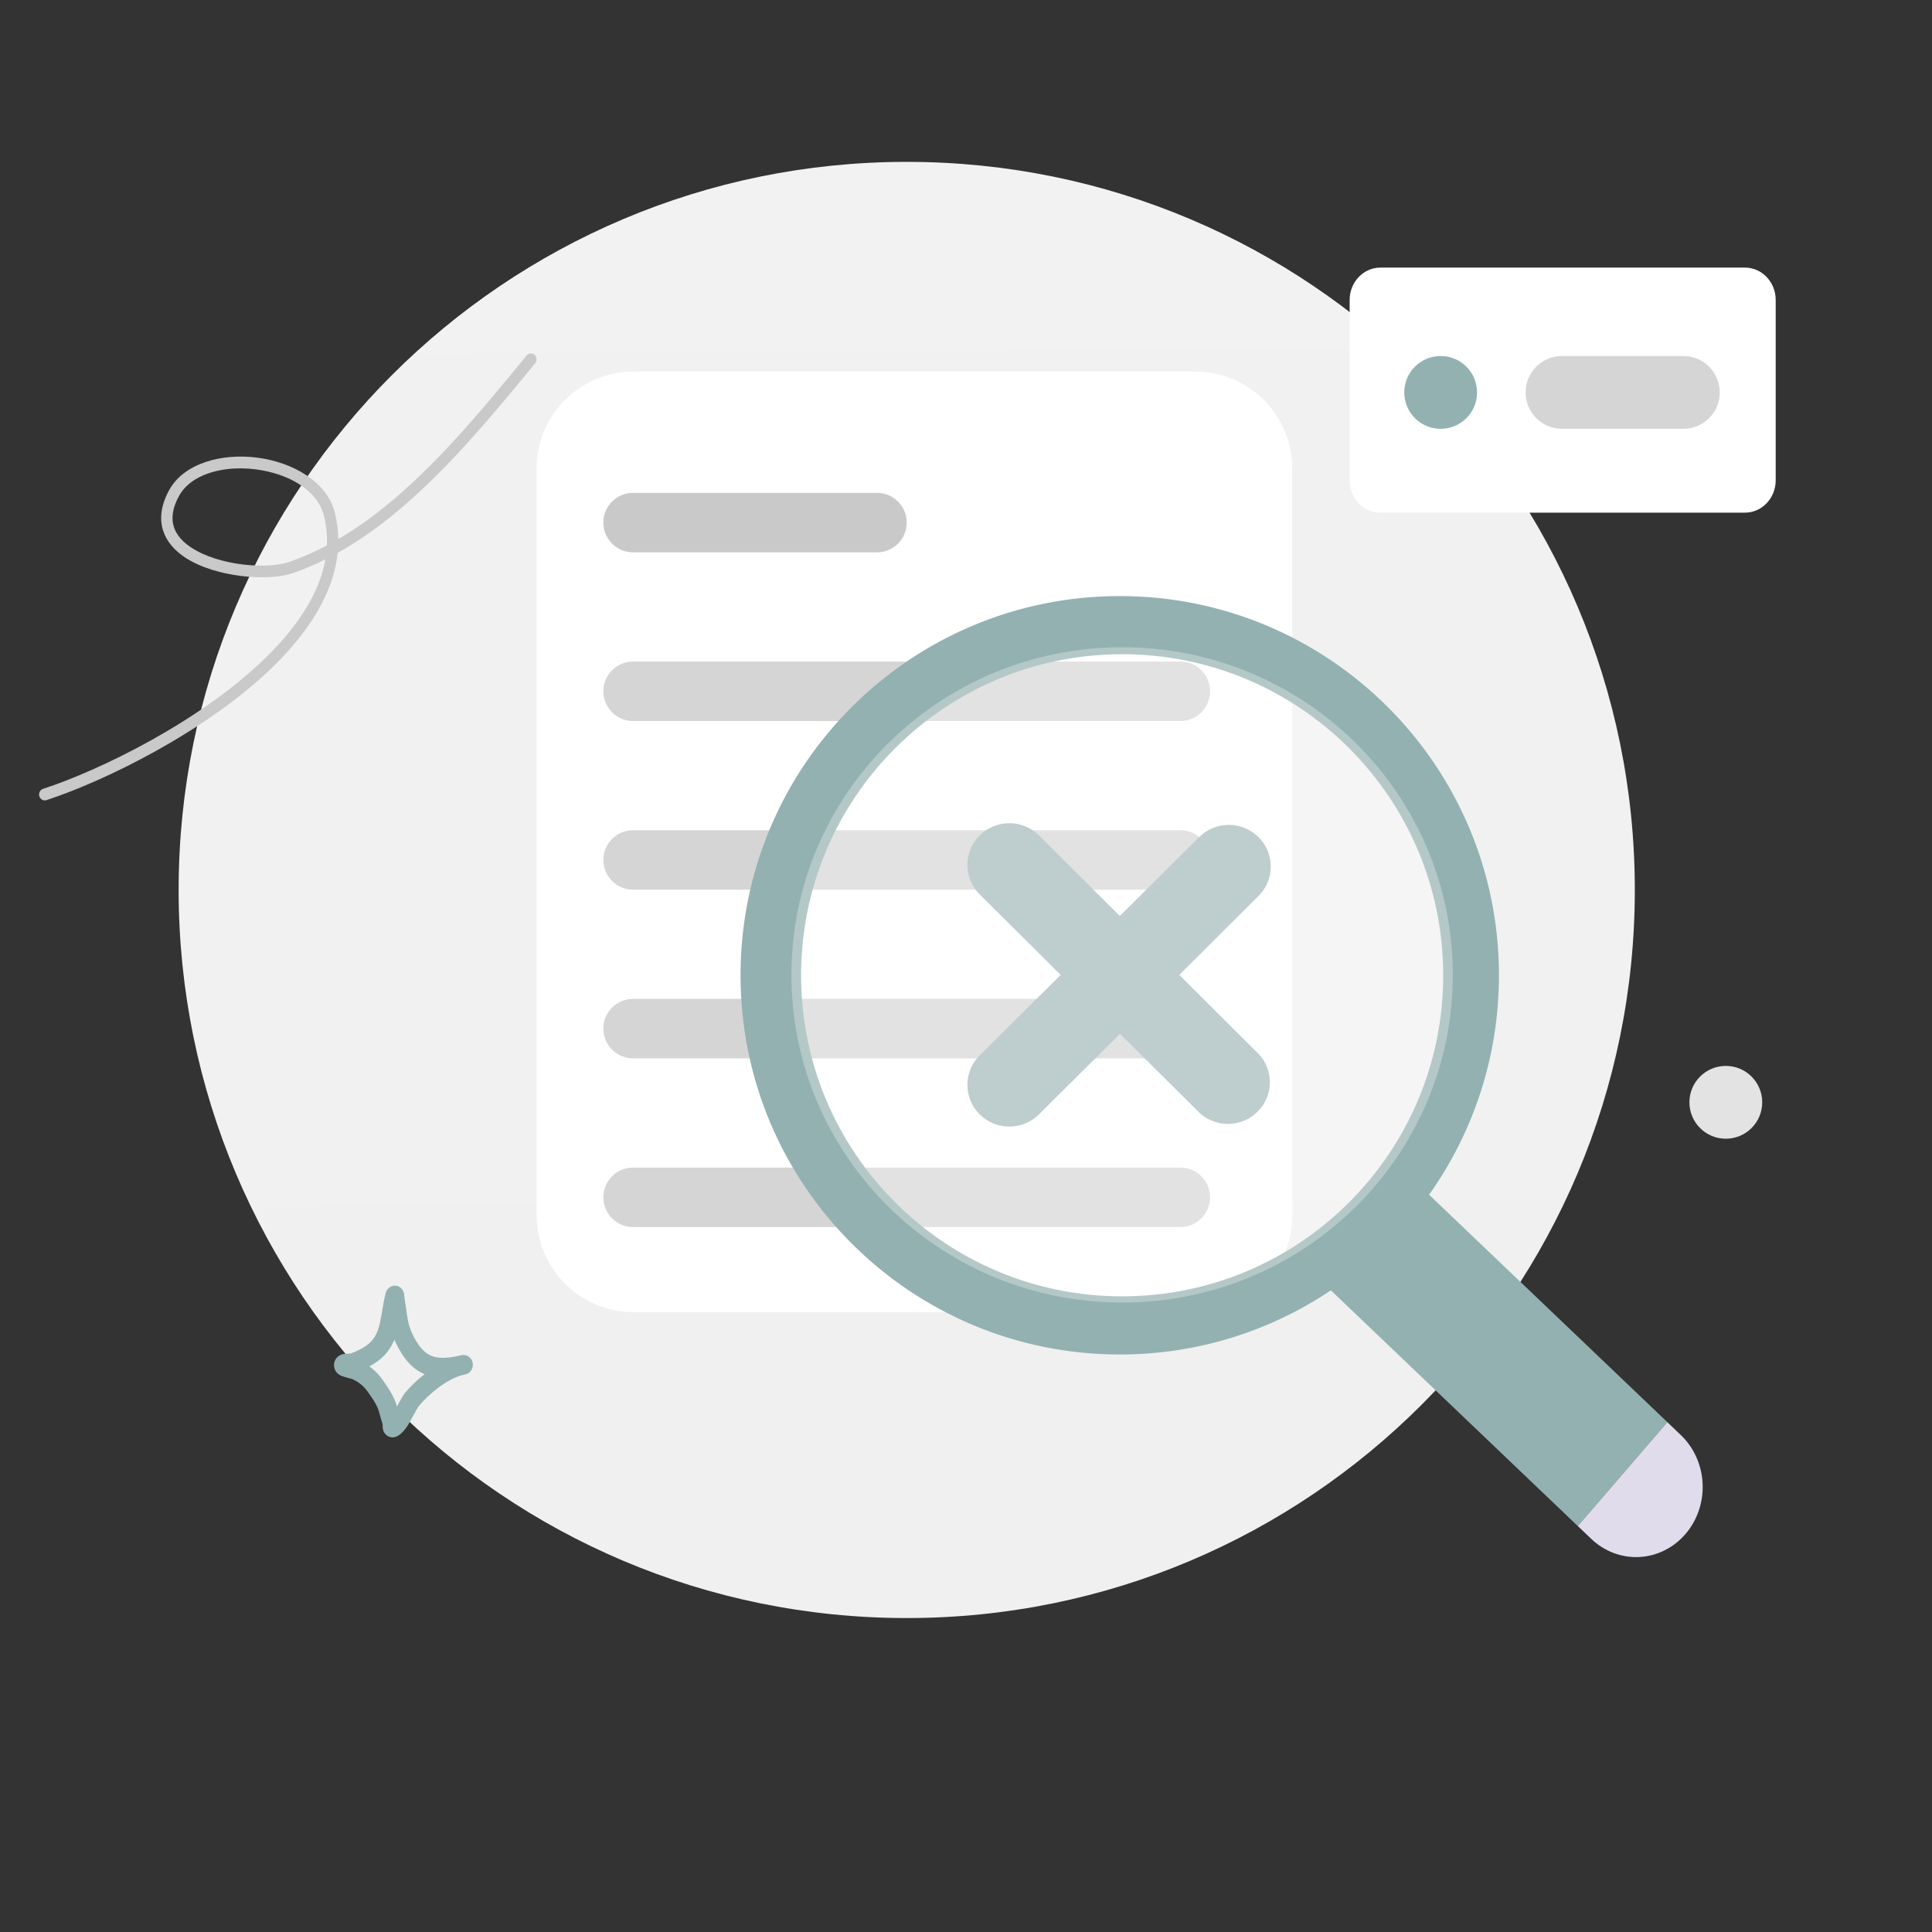 <svg width="250" height="250" viewBox="0 0 250 250" fill="none" xmlns="http://www.w3.org/2000/svg">
<rect x="0" y="0" width="250" height="250" fill="#333333" stroke="none"/>
<mask id="mask0_1_2751" style="mask-type:luminance" maskUnits="userSpaceOnUse" x="0" y="0" width="250" height="250">
<path d="M250 0H0V250H250V0Z" fill="white"/>
</mask>
<g mask="url(#mask0_1_2751)">
<path d="M117.33 209.375C169.363 209.375 211.545 167.193 211.545 115.16C211.545 63.127 169.363 20.945 117.33 20.945C65.297 20.945 23.115 63.127 23.115 115.16C23.115 167.193 65.297 209.375 117.33 209.375Z" fill="url(#paint0_linear_1_2751)"/>
<path d="M81.999 48.076H154.653C161.591 48.076 167.214 53.7 167.214 60.638V157.231C167.214 164.169 161.591 169.793 154.653 169.793H81.999C75.061 169.793 69.438 164.169 69.438 157.231V60.638C69.438 53.7 75.061 48.076 81.999 48.076Z" fill="white"/>
<path d="M81.919 63.777H113.481C115.606 63.777 117.328 65.5 117.328 67.624C117.328 69.749 115.606 71.472 113.481 71.472H81.919C79.795 71.472 78.072 69.749 78.072 67.624C78.072 65.5 79.795 63.777 81.919 63.777Z" fill="#C9C9C9"/>
<path d="M81.919 85.606H152.738C154.862 85.606 156.585 87.328 156.585 89.453C156.585 91.577 154.862 93.3 152.738 93.3H81.919C79.795 93.3 78.072 91.577 78.072 89.453C78.072 87.328 79.795 85.606 81.919 85.606Z" fill="#D5D5D5"/>
<path d="M81.919 107.432H152.738C154.862 107.432 156.585 109.154 156.585 111.279C156.585 113.403 154.862 115.126 152.738 115.126H81.919C79.795 115.126 78.072 113.403 78.072 111.279C78.072 109.154 79.795 107.432 81.919 107.432Z" fill="#D5D5D5"/>
<path d="M81.919 129.256H152.738C154.862 129.256 156.585 130.978 156.585 133.103C156.585 135.228 154.862 136.95 152.738 136.95H81.919C79.795 136.95 78.072 135.228 78.072 133.103C78.072 130.978 79.795 129.256 81.919 129.256Z" fill="#D5D5D5"/>
<path d="M81.919 151.084H152.738C154.862 151.084 156.585 152.807 156.585 154.931C156.585 157.056 154.862 158.778 152.738 158.778H81.919C79.795 158.778 78.072 157.056 78.072 154.931C78.072 152.807 79.795 151.084 81.919 151.084Z" fill="#D5D5D5"/>
<path d="M225.795 34.627H178.624C176.427 34.627 174.645 36.502 174.645 38.816V62.149C174.645 64.462 176.427 66.337 178.624 66.337H225.795C227.994 66.337 229.775 64.462 229.775 62.149V38.816C229.775 36.502 227.994 34.627 225.795 34.627Z" fill="white"/>
<path d="M186.42 55.49C189.022 55.49 191.13 53.381 191.13 50.779C191.13 48.177 189.022 46.068 186.42 46.068C183.818 46.068 181.709 48.177 181.709 50.779C181.709 53.381 183.818 55.49 186.42 55.49Z" fill="#94B1B1"/>
<path d="M202.123 46.068H217.825C220.427 46.068 222.536 48.177 222.536 50.779C222.536 53.381 220.427 55.49 217.825 55.49H202.123C199.521 55.49 197.412 53.381 197.412 50.779C197.412 48.177 199.521 46.068 202.123 46.068Z" fill="#D5D5D5"/>
<path fill-rule="evenodd" clip-rule="evenodd" d="M144.894 175.271C155.006 175.271 164.404 172.213 172.213 166.969L204.167 197.473L215.756 184.028L184.922 154.594C190.616 146.579 193.965 136.781 193.965 126.201C193.965 99.101 171.995 77.131 144.894 77.131C117.794 77.131 95.824 99.101 95.824 126.201C95.824 153.302 117.794 175.271 144.894 175.271ZM186.749 126.201C186.749 149.146 168.148 167.745 145.205 167.745C122.261 167.745 103.661 149.146 103.661 126.201C103.661 103.257 122.261 84.658 145.205 84.658C168.148 84.658 186.749 103.257 186.749 126.201Z" fill="#94B1B1"/>
<path d="M145.201 168.548C168.834 168.548 187.991 149.566 187.991 126.152C187.991 102.737 168.834 83.755 145.201 83.755C121.569 83.755 102.412 102.737 102.412 126.152C102.412 149.566 121.569 168.548 145.201 168.548Z" fill="white" fill-opacity="0.3"/>
<path d="M152.598 126.151L162.953 115.836C163.924 114.816 164.455 113.46 164.435 112.056C164.415 110.652 163.845 109.312 162.847 108.319C161.848 107.326 160.499 106.76 159.087 106.74C157.674 106.72 156.31 107.248 155.283 108.212L144.905 118.527L134.55 108.212C134.051 107.688 133.452 107.269 132.788 106.979C132.124 106.689 131.408 106.534 130.682 106.524C129.957 106.514 129.237 106.648 128.565 106.919C127.893 107.191 127.282 107.593 126.769 108.103C126.256 108.612 125.851 109.219 125.578 109.887C125.305 110.556 125.17 111.272 125.18 111.993C125.19 112.714 125.346 113.425 125.638 114.086C125.929 114.746 126.352 115.341 126.879 115.836L137.252 126.151L126.879 136.466C126.352 136.962 125.929 137.557 125.638 138.217C125.346 138.877 125.19 139.589 125.18 140.309C125.17 141.031 125.305 141.746 125.578 142.415C125.851 143.083 126.256 143.69 126.769 144.2C127.282 144.709 127.893 145.112 128.565 145.384C129.237 145.655 129.957 145.789 130.682 145.779C131.408 145.768 132.124 145.614 132.788 145.324C133.452 145.034 134.051 144.614 134.55 144.091L144.928 133.776L155.306 144.091C156.343 144.997 157.688 145.478 159.069 145.433C160.449 145.389 161.76 144.823 162.735 143.851C163.71 142.878 164.275 141.573 164.316 140.202C164.357 138.829 163.87 137.493 162.953 136.466L152.598 126.151Z" fill="#BECDCD"/>
<path d="M204.164 197.474L215.753 184.028L217.499 185.695C219.192 187.312 220.206 189.57 220.317 191.974C220.429 194.377 219.628 196.728 218.092 198.511C216.556 200.293 214.41 201.36 212.126 201.477C209.842 201.594 207.608 200.751 205.914 199.135L204.169 197.469L204.164 197.474Z" fill="#E1DCEB"/>
<path fill-rule="evenodd" clip-rule="evenodd" d="M43.774 69.758C43.76 68.639 43.619 67.509 43.338 66.372C42.353 62.382 37.958 59.82 33.28 59.218C28.605 58.616 23.741 59.987 21.867 63.458C20.796 65.442 20.648 67.152 21.086 68.594C21.522 70.028 22.557 71.217 23.961 72.144C27.878 74.725 34.736 75.252 37.866 74.173C39.313 73.673 40.727 73.071 42.103 72.381C41.316 76.893 38.383 81.166 34.469 85.017C25.961 93.387 12.76 99.74 5.571 102.076C5.184 102.202 4.97 102.63 5.09 103.033C5.21 103.437 5.621 103.663 6.007 103.537C13.338 101.155 26.797 94.667 35.473 86.131C39.955 81.723 43.148 76.759 43.694 71.541C53.826 65.888 62.146 55.63 69.26 46.997C69.524 46.679 69.489 46.194 69.182 45.918C68.875 45.644 68.413 45.678 68.149 45.999C61.325 54.279 53.405 64.127 43.774 69.758ZM42.301 70.579C42.357 69.32 42.238 68.042 41.919 66.753C41.067 63.299 37.151 61.257 33.101 60.736C30.619 60.417 28.067 60.68 26.065 61.614C24.806 62.201 23.77 63.052 23.145 64.21C22.324 65.729 22.147 67.028 22.483 68.131C22.82 69.241 23.655 70.133 24.743 70.849C28.312 73.202 34.557 73.702 37.406 72.719C39.085 72.14 40.716 71.418 42.301 70.579Z" fill="#C9C9C9"/>
<path d="M223.32 147.35C225.922 147.35 228.031 145.241 228.031 142.639C228.031 140.038 225.922 137.929 223.32 137.929C220.718 137.929 218.609 140.038 218.609 142.639C218.609 145.241 220.718 147.35 223.32 147.35Z" fill="#E3E3E3"/>
<path fill-rule="evenodd" clip-rule="evenodd" d="M45.399 175.137C46.24 174.822 47.125 174.403 47.807 173.796C48.617 173.076 48.947 172.148 49.168 171.171C49.452 169.916 49.566 168.58 49.91 167.323C50.038 166.855 50.283 166.679 50.389 166.601C50.655 166.403 50.924 166.35 51.177 166.37C51.477 166.393 51.889 166.512 52.161 167.042C52.199 167.118 52.249 167.233 52.283 167.391C52.307 167.507 52.324 167.869 52.35 168.019C52.415 168.387 52.469 168.755 52.521 169.125C52.691 170.357 52.789 171.404 53.328 172.536C54.059 174.072 54.791 175.012 55.785 175.429C56.746 175.832 57.894 175.756 59.361 175.44C59.501 175.405 59.639 175.374 59.776 175.349C60.422 175.23 61.041 175.677 61.168 176.355C61.295 177.033 60.884 177.693 60.243 177.843C60.109 177.874 59.977 177.903 59.847 177.93C57.864 178.447 55.568 180.291 54.234 181.905C53.824 182.403 53.221 183.795 52.607 184.682C52.154 185.337 51.645 185.768 51.217 185.921C50.93 186.024 50.689 186.008 50.49 185.956C50.199 185.881 49.959 185.716 49.775 185.453C49.674 185.309 49.581 185.117 49.536 184.87C49.515 184.752 49.512 184.451 49.513 184.314C49.388 183.861 49.234 183.419 49.123 182.962C48.857 181.871 48.335 181.181 47.714 180.269C47.134 179.415 46.511 178.878 45.597 178.45C45.478 178.42 44.519 178.172 44.181 178.031C43.686 177.823 43.45 177.474 43.364 177.287C43.219 176.969 43.204 176.691 43.233 176.458C43.276 176.116 43.422 175.823 43.681 175.587C43.841 175.44 44.081 175.297 44.402 175.227C44.649 175.173 45.307 175.142 45.399 175.137ZM51.026 173.359C51.07 173.464 51.118 173.568 51.168 173.674C52.238 175.924 53.436 177.181 54.891 177.791L54.94 177.81C53.966 178.571 53.085 179.421 52.412 180.236C52.134 180.572 51.767 181.27 51.37 181.984C51.01 180.751 50.421 179.88 49.68 178.789C49.113 177.956 48.52 177.33 47.791 176.819C48.357 176.514 48.896 176.156 49.366 175.738C50.149 175.042 50.666 174.236 51.026 173.359Z" fill="#94B1B1"/>
</g>
<defs>
<linearGradient id="paint0_linear_1_2751" x1="116.602" y1="-9.733" x2="118.532" y2="321.135" gradientUnits="userSpaceOnUse">
<stop stop-color="#F2F2F2"/>
<stop offset="1" stop-color="#EFEFEF"/>
</linearGradient>
</defs>
</svg>

